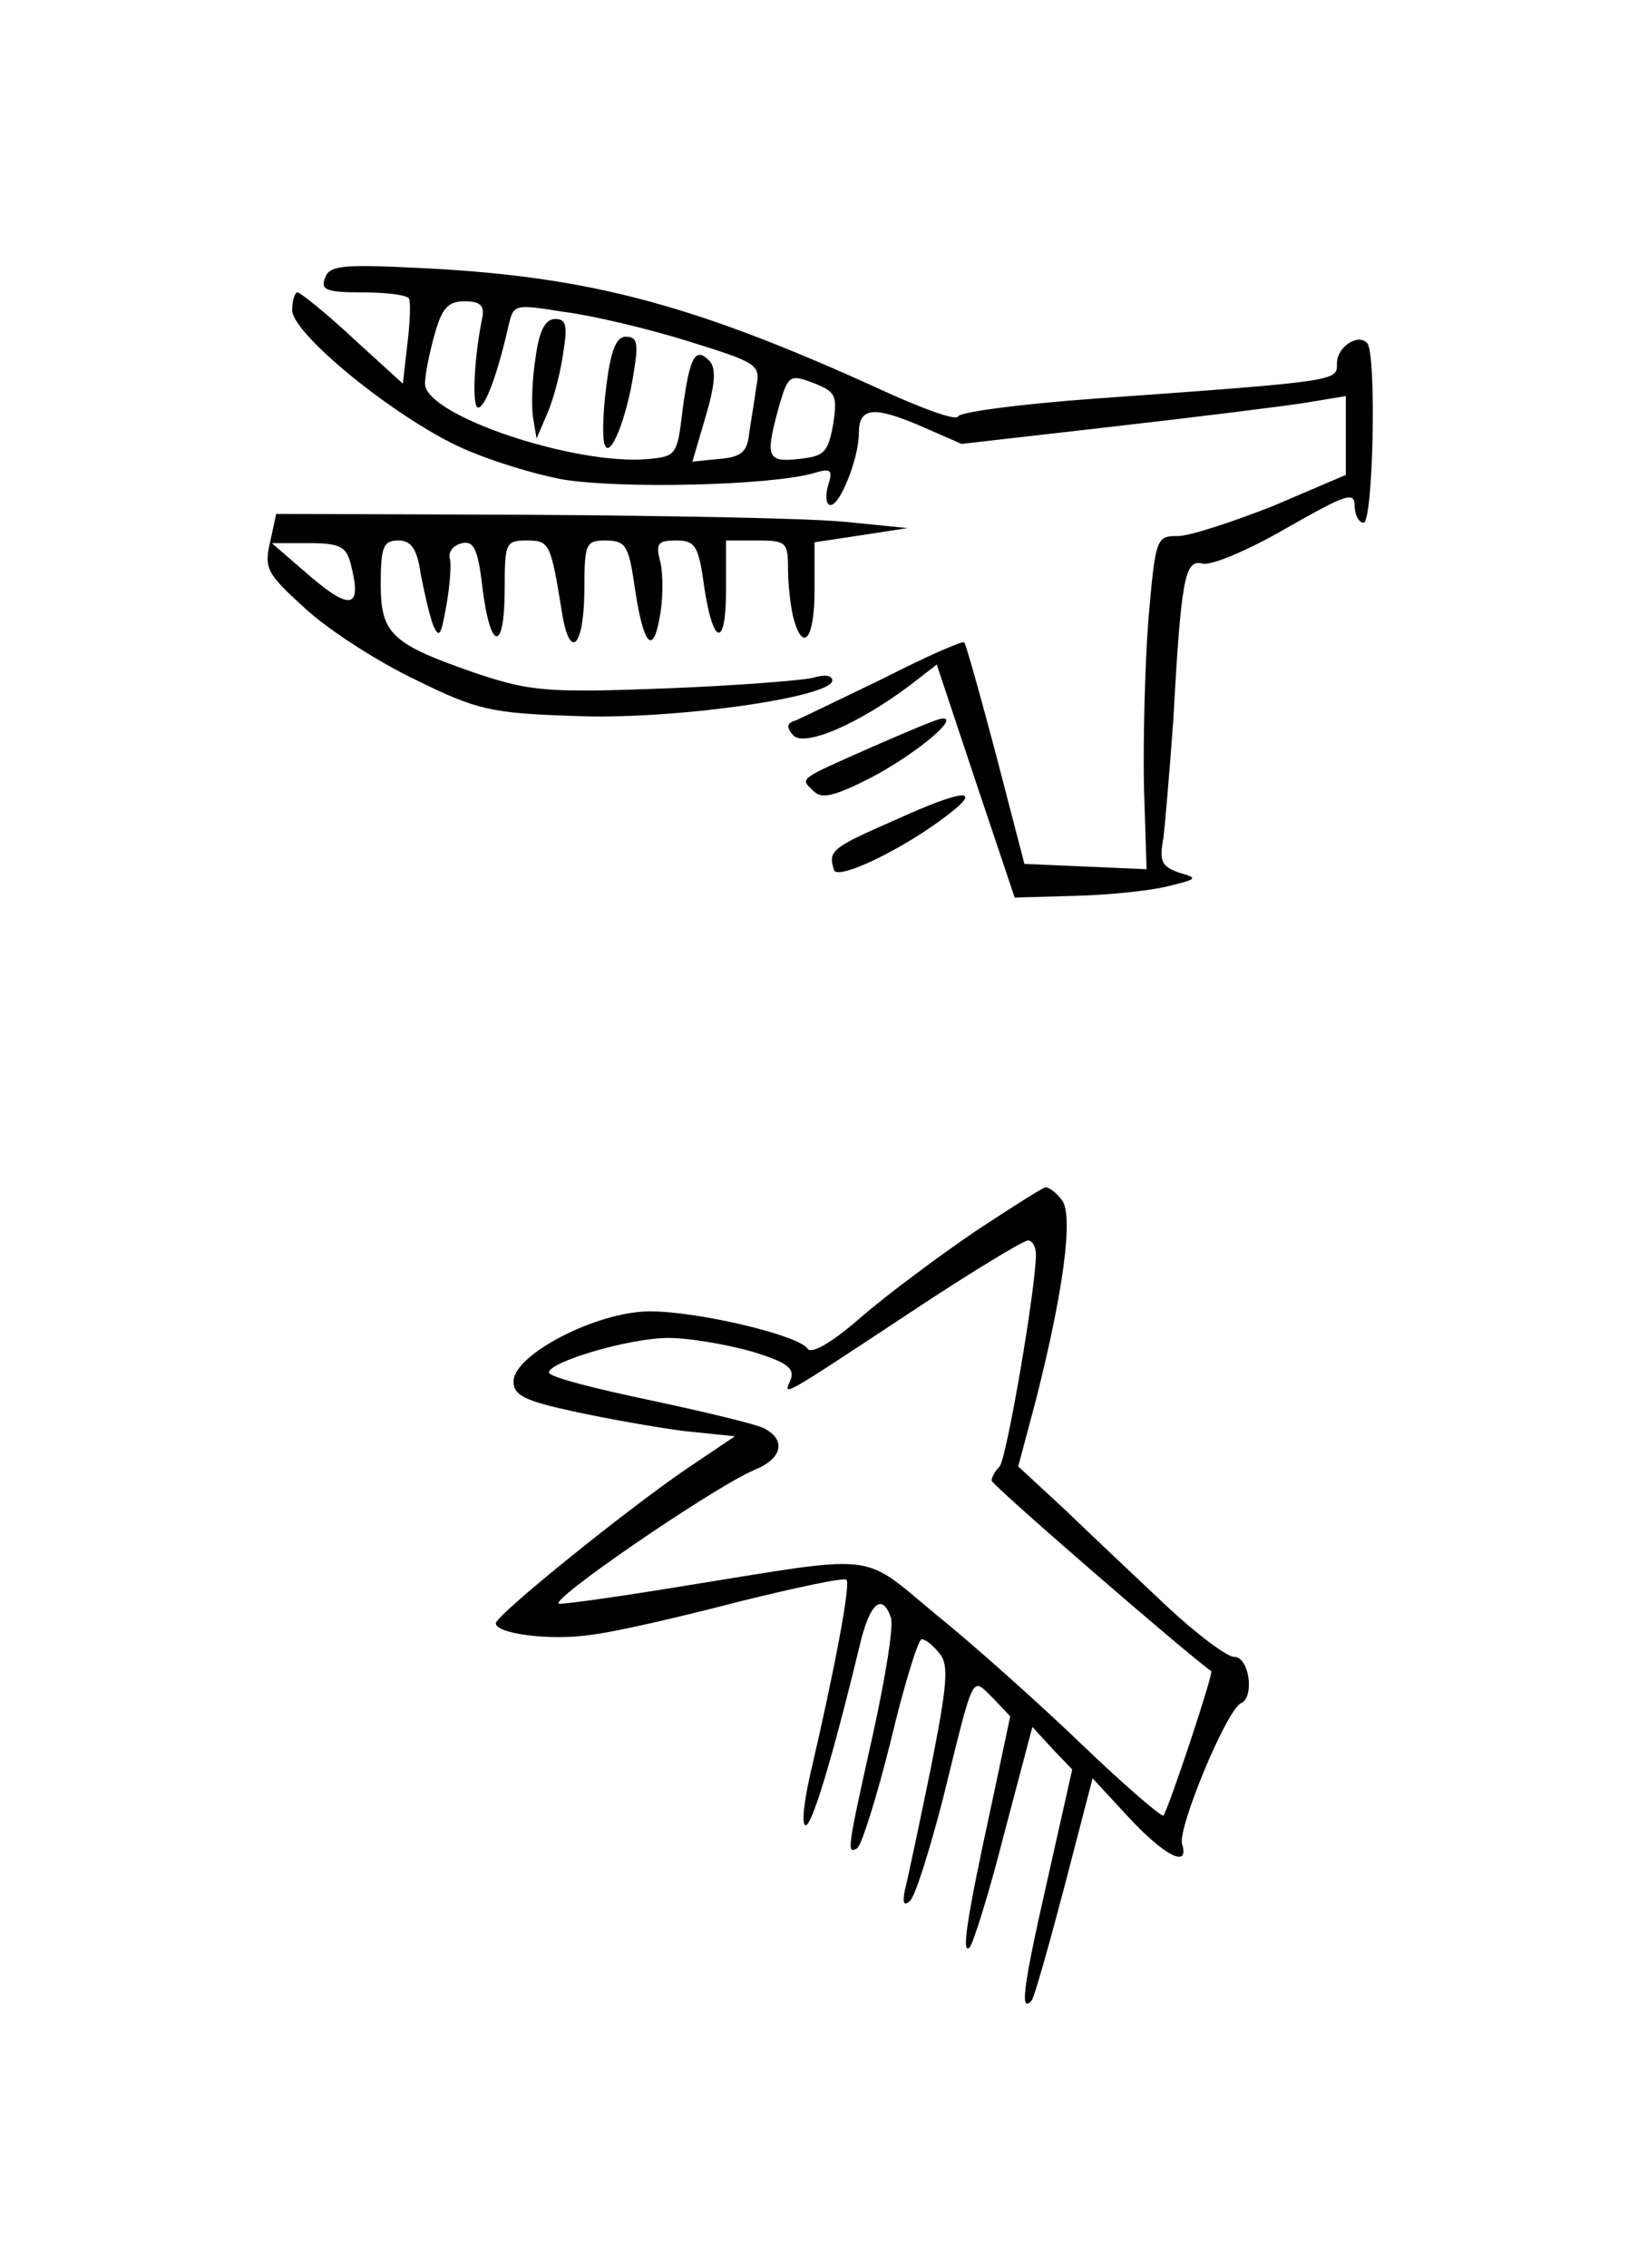 <?xml version="1.0" standalone="no"?>
<!DOCTYPE svg PUBLIC "-//W3C//DTD SVG 20010904//EN"
 "http://www.w3.org/TR/2001/REC-SVG-20010904/DTD/svg10.dtd">
<svg version="1.0" xmlns="http://www.w3.org/2000/svg"
 width="185pt" height="256pt" viewBox="0 0 185 256"
 preserveAspectRatio="xMidYMid meet">
<g transform="translate(0,256) scale(0.1,-0.1)"
fill="#000000" stroke="none">
<path d="M367 2246 c-5 -13 1 -16 43 -16 27 0 50 -3 52 -7 2 -5 1 -28 -2 -52
l-5 -44 -56 51 c-31 29 -60 52 -63 52 -3 0 -6 -9 -6 -20 0 -25 103 -111 180
-150 31 -16 88 -34 125 -41 66 -11 235 -7 284 7 20 6 22 4 16 -15 -3 -11 -2
-21 3 -21 11 0 32 53 32 81 0 29 16 31 68 9 l48 -21 175 20 c96 11 193 23 217
27 l42 7 0 -45 0 -44 -82 -35 c-46 -18 -94 -34 -108 -34 -24 0 -25 -2 -33 -95
-4 -52 -6 -137 -5 -188 l3 -93 -69 3 -69 3 -32 123 c-18 68 -34 125 -36 127
-2 2 -43 -16 -90 -40 -48 -23 -93 -45 -100 -48 -11 -3 -11 -8 -3 -17 13 -13
72 12 131 56 l31 24 44 -132 44 -131 70 2 c38 1 85 6 104 11 33 8 33 9 12 15
-20 7 -23 13 -18 39 2 17 7 76 11 131 9 162 13 184 33 179 9 -3 52 15 95 40
67 38 77 42 77 25 0 -10 5 -19 10 -19 11 0 15 192 4 203 -11 11 -34 -5 -34
-23 0 -20 5 -20 -275 -40 -82 -6 -151 -15 -153 -20 -2 -5 -38 8 -80 27 -214
98 -332 130 -517 140 -98 5 -113 4 -118 -11z m178 -43 c-10 -48 -12 -103 -5
-103 8 0 22 38 34 91 6 26 6 26 63 17 32 -4 95 -19 140 -33 80 -25 82 -26 77
-53 -2 -15 -6 -38 -8 -52 -2 -20 -9 -26 -34 -28 l-30 -3 15 51 c11 37 12 55 4
63 -16 16 -22 4 -30 -55 -6 -51 -7 -53 -38 -56 -82 -8 -253 49 -253 85 0 10 5
35 11 56 8 29 15 37 34 37 17 0 22 -5 20 -17z m396 -122 c-6 -32 -10 -36 -39
-39 -36 -4 -38 2 -22 60 10 34 12 36 38 26 26 -10 28 -14 23 -47z"/>
<path d="M605 2157 c-4 -24 -5 -55 -3 -68 l4 -24 12 28 c7 16 15 46 18 68 5
31 4 39 -9 39 -11 0 -18 -13 -22 -43z"/>
<path d="M685 2126 c-4 -30 -5 -61 -2 -68 6 -17 25 30 33 83 5 31 4 39 -9 39
-11 0 -17 -15 -22 -54z"/>
<path d="M305 1948 c-7 -30 -3 -36 40 -75 26 -24 82 -60 124 -80 69 -34 85
-38 179 -41 109 -5 292 21 292 40 0 6 -9 7 -22 3 -13 -3 -88 -9 -168 -12 -131
-5 -151 -3 -209 16 -99 34 -111 45 -111 102 0 42 3 49 20 49 14 0 21 -9 25
-37 4 -21 10 -47 14 -58 7 -16 9 -13 15 21 4 22 6 47 4 54 -2 8 5 15 14 17 13
3 18 -7 23 -51 9 -72 25 -72 25 -1 0 52 1 55 25 55 26 0 27 -3 40 -83 9 -54
25 -36 25 29 0 51 2 54 24 54 22 0 26 -6 32 -47 10 -70 21 -85 29 -40 4 20 4
48 1 62 -6 22 -3 25 18 25 21 0 25 -6 31 -50 10 -69 25 -73 25 -6 l0 56 35 0
c33 0 35 -2 35 -32 0 -18 3 -43 6 -55 11 -41 24 -24 24 31 l0 54 53 8 52 8
-70 7 c-38 4 -199 7 -357 8 l-286 1 -7 -32z m91 -24 c13 -50 1 -54 -45 -15
l-44 38 42 0 c35 0 42 -4 47 -23z"/>
<path d="M985 1717 c-86 -38 -81 -35 -66 -50 9 -9 23 -6 66 16 49 26 100 68
79 66 -5 0 -40 -15 -79 -32z"/>
<path d="M1012 1635 c-73 -32 -77 -35 -70 -57 4 -12 79 24 128 62 41 31 19 30
-58 -5z"/>
<path d="M1101 1170 c-41 -28 -99 -71 -129 -97 -32 -28 -56 -42 -60 -35 -10
15 -123 42 -178 42 -60 0 -154 -49 -154 -79 0 -16 13 -22 68 -34 37 -8 93 -18
124 -22 l58 -6 -55 -37 c-66 -45 -214 -164 -215 -174 0 -12 62 -20 108 -13 26
3 100 20 165 37 65 16 120 28 123 25 5 -4 -13 -100 -41 -220 -7 -31 -10 -57
-5 -57 7 0 29 71 61 203 11 47 25 60 35 32 4 -8 -6 -68 -20 -132 -29 -130 -30
-136 -18 -129 5 3 22 57 38 121 15 63 31 115 35 115 4 0 13 -7 20 -16 11 -13
9 -35 -10 -131 -13 -63 -26 -125 -29 -136 -3 -15 -1 -19 6 -12 6 6 22 57 37
115 36 146 32 137 56 114 l20 -21 -21 -99 c-29 -133 -34 -170 -25 -162 4 4 22
61 39 128 l32 121 22 -24 23 -24 -29 -129 c-27 -119 -30 -146 -17 -132 3 3 19
60 37 128 l32 123 37 -40 c43 -47 73 -63 64 -34 -5 18 51 153 67 159 15 7 9
52 -8 52 -8 0 -43 26 -77 58 -34 32 -86 81 -114 108 l-53 49 20 75 c31 122 43
210 29 226 -6 8 -14 14 -18 14 -3 0 -39 -23 -80 -50z m69 -26 c0 -37 -33 -230
-41 -239 -5 -5 -9 -12 -9 -16 0 -5 222 -197 248 -215 3 -2 -48 -155 -54 -163
-2 -2 -44 34 -93 81 -49 47 -123 113 -164 146 -86 71 -61 68 -285 32 -67 -11
-130 -20 -140 -20 -18 0 173 131 220 151 32 13 36 34 11 47 -10 5 -69 19 -130
32 -62 13 -113 26 -113 31 0 12 91 39 135 39 23 0 64 -7 93 -15 40 -12 50 -19
45 -32 -8 -19 -16 -24 140 79 65 43 123 78 128 78 5 0 9 -7 9 -16z"/>
</g>
</svg>
